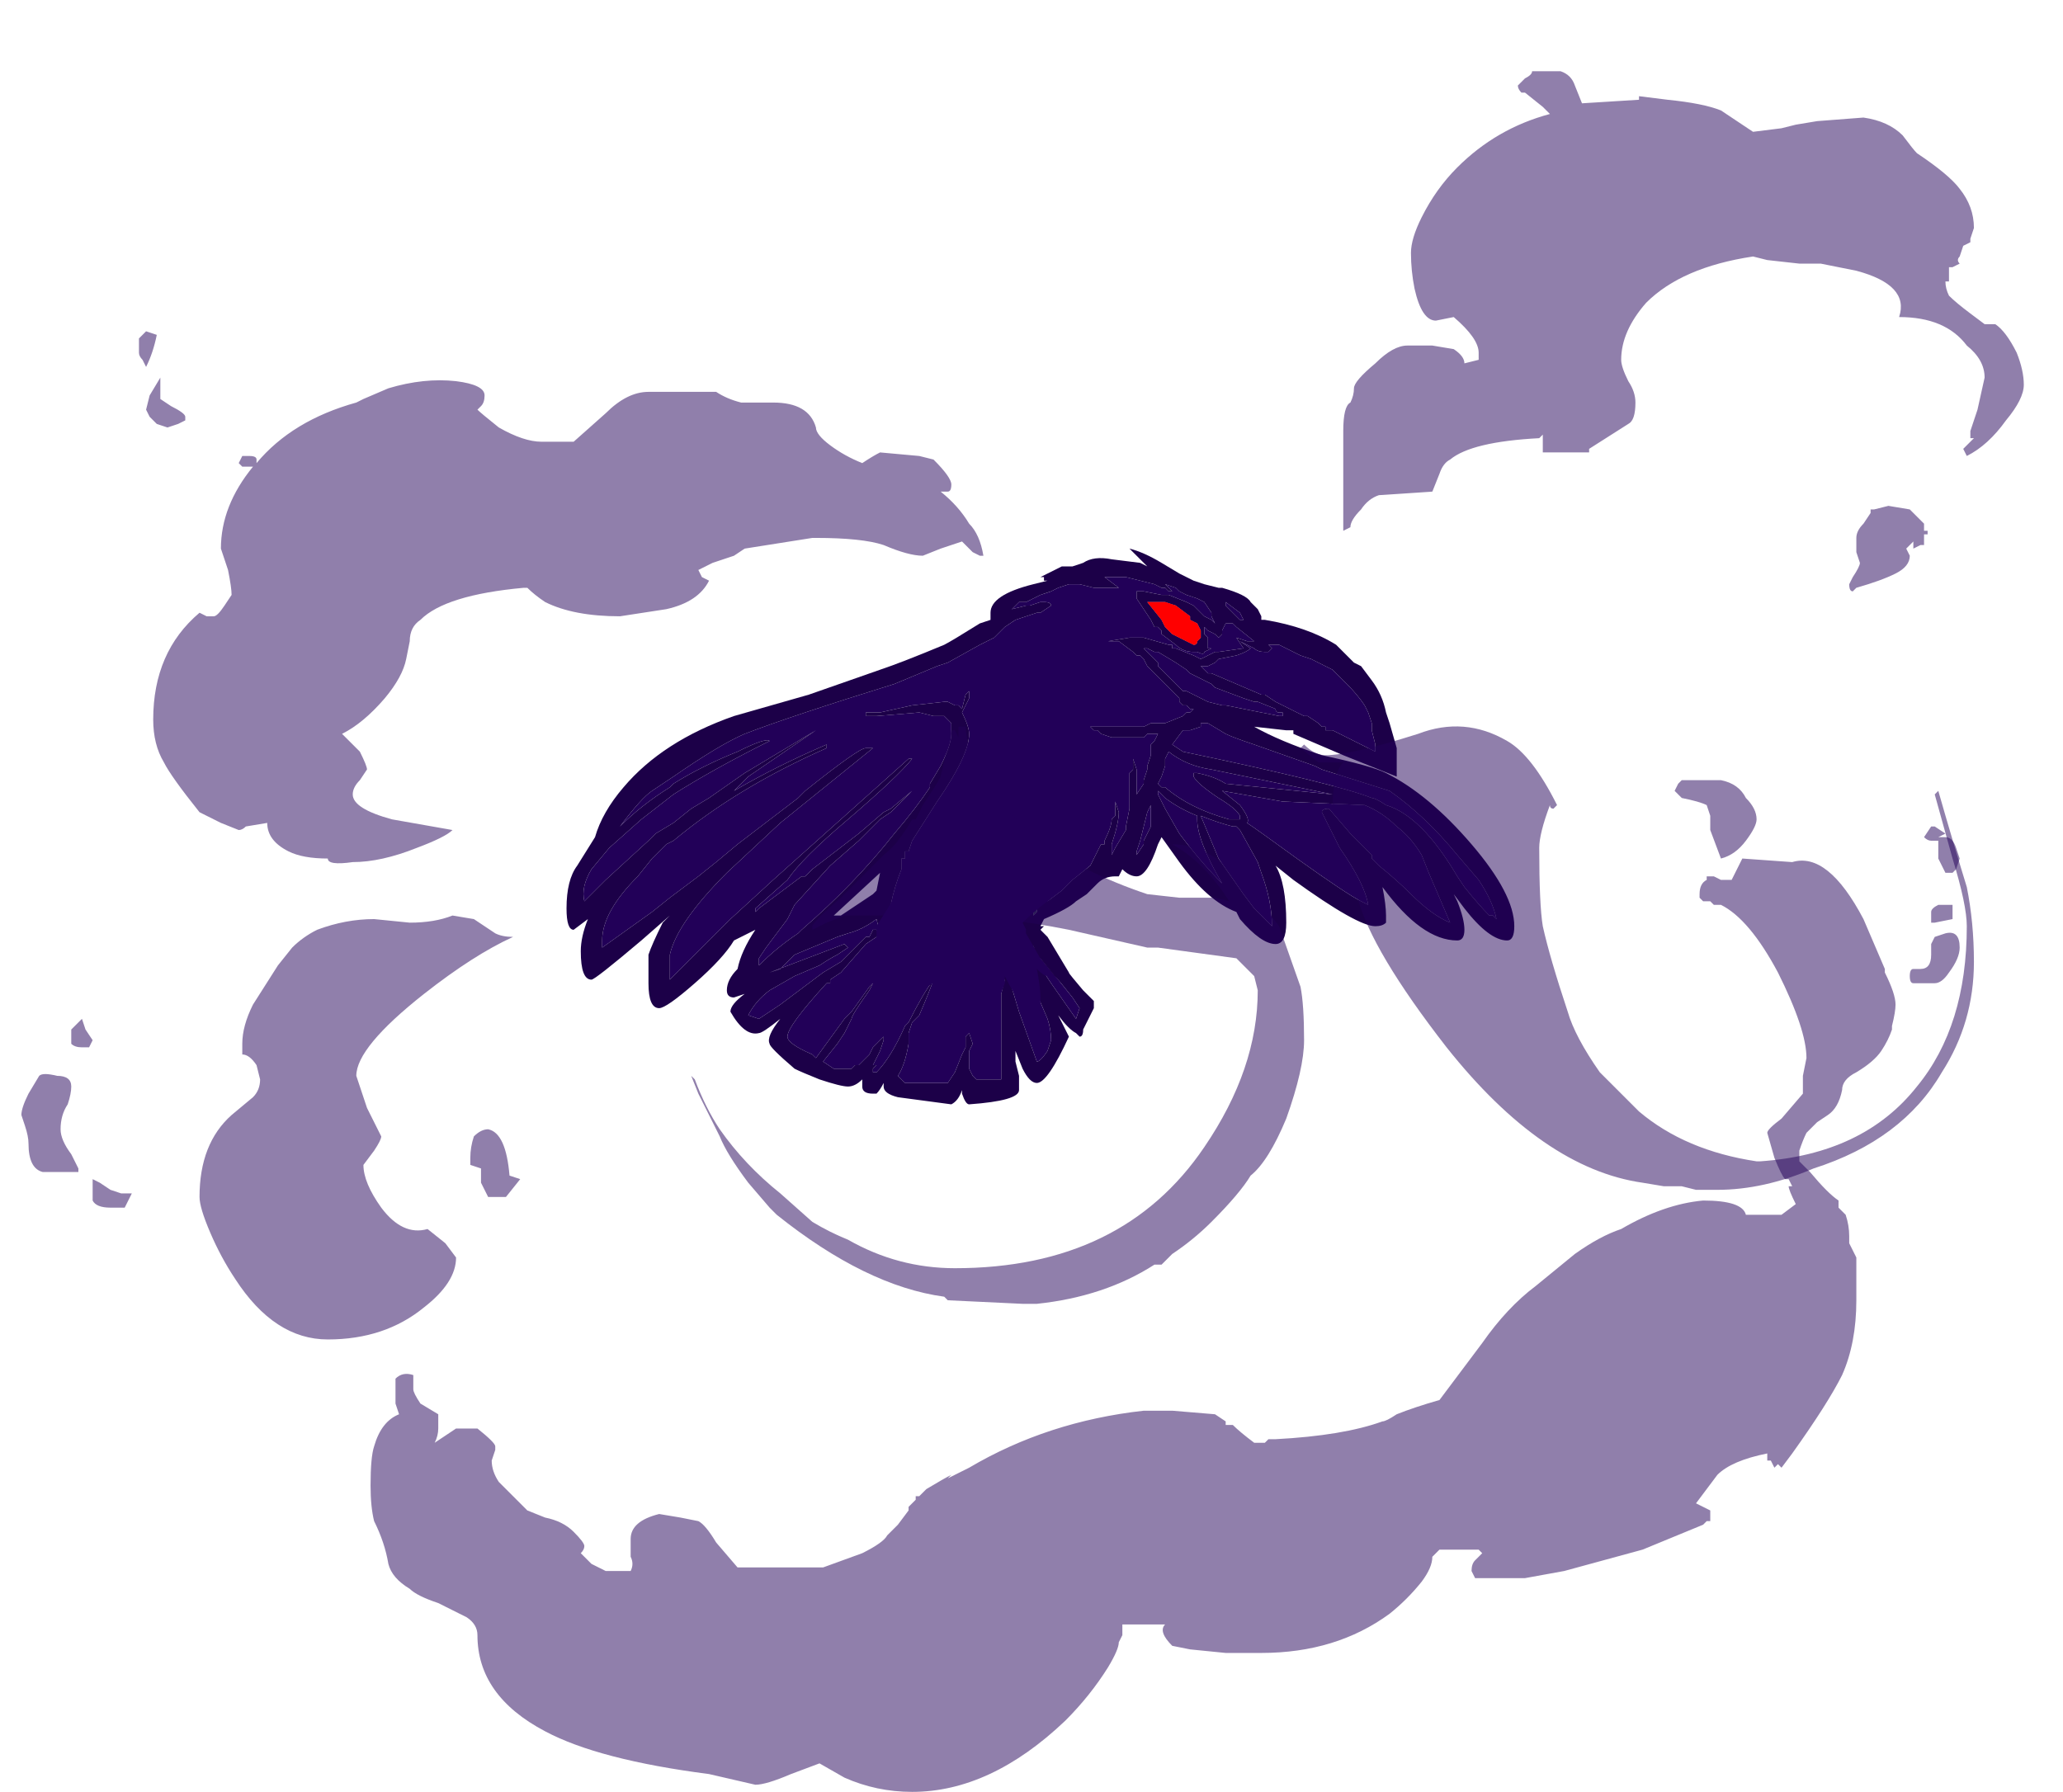 <?xml version="1.0" encoding="UTF-8" standalone="no"?>
<svg xmlns:ffdec="https://www.free-decompiler.com/flash" xmlns:xlink="http://www.w3.org/1999/xlink" ffdec:objectType="frame" height="176.05px" width="202.65px" xmlns="http://www.w3.org/2000/svg">
  <g transform="matrix(1.0, 0.0, 0.0, 1.0, 124.25, 134.75)">
    <use ffdec:characterId="3194" height="10.6" transform="matrix(7.0, 0.0, 0.0, 7.0, -68.6, -80.85)" width="19.75" xlink:href="#shape0"/>
    <use ffdec:characterId="3196" height="24.15" transform="matrix(7.0, 0.0, 0.0, 7.0, -122.15, -127.75)" width="28.1" xlink:href="#shape1"/>
  </g>
  <defs>
    <g id="shape0" transform="matrix(1.0, 0.0, 0.0, 1.0, 9.8, 11.55)">
      <path d="M-3.9 -10.1 L-3.9 -10.1" fill="#111111" fill-rule="evenodd" stroke="none"/>
      <path d="M-3.6 -6.35 L-3.55 -6.2 -3.65 -6.1 -3.8 -5.85 -3.8 -5.95 -3.85 -6.0 -3.85 -6.05 -3.8 -6.05 Q-3.7 -6.1 -3.6 -6.35 M-4.0 -6.45 L-3.95 -6.55 -3.95 -6.5 -3.9 -6.5 -3.9 -6.45 -3.95 -6.45 -4.0 -6.4 -4.0 -6.45" fill="#445f73" fill-rule="evenodd" stroke="none"/>
      <path d="M-3.05 -6.05 L-3.05 -6.0 -3.25 -5.95 -3.85 -5.65 -3.8 -5.85 -3.8 -5.8 -3.7 -5.8 -3.5 -5.9 -3.45 -5.9 -3.35 -5.95 -3.25 -5.95 -3.25 -6.0 -3.05 -6.05 M-5.05 -5.95 L-5.0 -5.95 -5.0 -6.0 -4.8 -6.15 -4.8 -6.2 -4.95 -6.0 -4.5 -6.3 -4.35 -6.45 Q-4.25 -6.55 -4.15 -6.7 L-4.05 -6.95 -4.05 -6.9 -4.0 -6.8 -4.0 -6.7 -4.1 -6.55 -4.1 -6.45 -4.15 -6.35 -4.15 -6.3 -4.25 -6.15 -4.2 -6.4 -4.2 -6.45 -4.25 -6.45 -4.3 -6.35 -5.1 -5.7 -5.1 -5.8 -5.05 -5.95 M-3.3 -7.15 L-3.25 -7.2 Q-3.2 -7.2 -3.15 -7.05 L-3.1 -6.85 Q-3.1 -6.75 -3.2 -6.5 L-3.2 -6.45 -3.25 -6.4 -3.25 -6.55 -3.3 -6.65 -3.25 -6.95 -3.3 -7.1 -3.3 -7.15 M-3.65 -7.2 L-3.65 -7.3 -3.6 -7.45 Q-3.35 -7.3 -3.35 -6.85 L-3.4 -6.6 -3.45 -6.55 -3.45 -6.45 -3.5 -6.4 -3.5 -6.45 -3.55 -6.6 -3.55 -6.8 -3.6 -7.05 -3.65 -7.2 M-4.0 -7.1 L-4.0 -7.15 Q-4.0 -7.3 -3.9 -7.2 L-3.85 -7.15 -3.75 -6.95 -3.7 -6.75 -3.7 -6.65 -3.65 -6.55 -3.7 -6.45 -3.7 -6.4 -3.75 -6.3 -3.8 -6.4 -3.85 -6.45 -3.85 -6.8 -3.9 -6.8 -3.9 -6.9 -3.95 -7.05 -4.0 -7.1 M-3.9 -6.3 L-3.95 -6.2 -3.95 -6.15 -4.0 -6.1 Q-4.1 -6.0 -4.25 -5.9 L-4.25 -6.05 Q-4.25 -6.15 -4.2 -6.2 L-3.95 -6.25 -3.9 -6.3" fill="#363c56" fill-rule="evenodd" stroke="none"/>
      <path d="M-1.4 -10.8 L-1.25 -10.75 -1.05 -10.6 -1.05 -10.55 -0.95 -10.5 -0.9 -10.4 -0.9 -10.3 -0.95 -10.25 Q-0.95 -10.2 -1.0 -10.2 L-1.1 -10.25 Q-1.2 -10.3 -1.3 -10.35 L-1.4 -10.45 -1.45 -10.55 -1.65 -10.8 -1.4 -10.8" fill="#ff0000" fill-rule="evenodd" stroke="none"/>
      <path d="M-5.05 -5.95 L-5.1 -6.0 -5.2 -6.2 -5.25 -6.35 -5.3 -6.4 -5.3 -6.45 -5.25 -6.45 -5.25 -6.55 Q-5.2 -6.8 -5.1 -7.05 L-5.1 -7.2 -5.05 -7.2 -5.05 -7.3 -5.0 -7.3 -4.95 -7.45 -4.6 -8.0 Q-4.15 -8.65 -4.15 -8.95 -4.15 -9.05 -4.25 -9.25 L-4.15 -9.45 -4.15 -9.55 -4.2 -9.5 -4.25 -9.3 -4.3 -9.35 -4.35 -9.35 -4.45 -9.4 -4.5 -9.4 -4.95 -9.35 -5.4 -9.25 -5.6 -9.25 -5.6 -9.2 -5.45 -9.2 -4.85 -9.25 -4.65 -9.2 -4.5 -9.2 -4.4 -9.1 -4.4 -8.95 Q-4.4 -8.8 -4.55 -8.5 L-4.7 -8.25 -4.7 -8.2 Q-4.9 -7.9 -5.2 -7.55 -5.75 -6.85 -6.5 -6.2 L-6.55 -6.15 Q-6.85 -5.95 -7.1 -5.7 L-7.1 -5.8 -7.0 -5.95 -6.7 -6.35 -6.6 -6.55 -6.1 -7.1 -5.7 -7.45 -5.4 -7.75 -5.25 -7.85 -4.95 -8.15 -5.25 -7.9 -5.35 -7.85 -5.7 -7.55 -6.35 -7.05 -6.45 -6.95 -6.5 -6.95 -7.1 -6.5 -7.15 -6.45 -7.15 -6.5 -6.7 -6.9 Q-6.5 -7.2 -5.85 -7.75 -5.15 -8.35 -4.95 -8.6 L-5.0 -8.6 -6.9 -6.9 -7.5 -6.35 -8.35 -5.5 -8.35 -5.85 Q-8.25 -6.3 -7.55 -7.0 L-6.8 -7.7 -5.5 -8.75 Q-5.5 -8.8 -5.5 -8.75 L-5.6 -8.75 Q-5.7 -8.75 -6.45 -8.15 L-6.55 -8.05 -7.4 -7.4 -7.7 -7.15 -7.95 -6.95 -8.35 -6.65 -8.6 -6.45 -9.3 -5.95 -9.3 -6.05 Q-9.3 -6.45 -8.8 -6.95 L-8.6 -7.2 -8.4 -7.4 -8.3 -7.45 Q-7.4 -8.2 -6.15 -8.75 L-6.15 -8.8 Q-6.85 -8.5 -7.45 -8.15 L-7.25 -8.35 -6.3 -9.0 -7.3 -8.4 -7.8 -8.05 -8.05 -7.9 -8.3 -7.7 -8.55 -7.55 -8.65 -7.45 -9.25 -6.9 -9.55 -6.6 Q-9.6 -6.8 -9.45 -7.05 L-9.2 -7.35 -8.75 -7.75 -8.3 -8.1 Q-7.75 -8.45 -6.95 -8.85 -7.0 -8.9 -7.4 -8.7 -7.9 -8.5 -8.3 -8.25 L-8.35 -8.2 Q-8.75 -7.95 -9.05 -7.65 -8.75 -8.05 -8.6 -8.15 L-8.3 -8.35 Q-7.65 -8.8 -7.3 -8.95 -6.65 -9.2 -5.2 -9.65 L-4.6 -9.9 -4.45 -9.95 -4.0 -10.2 -3.8 -10.3 -3.65 -10.45 -3.5 -10.55 -3.2 -10.65 -3.15 -10.65 -3.0 -10.75 Q-3.0 -10.8 -3.1 -10.8 L-3.15 -10.8 -3.3 -10.75 -3.35 -10.75 -3.55 -10.7 -3.45 -10.8 -3.35 -10.8 -3.15 -10.9 -3.0 -10.95 -2.9 -11.0 -2.75 -11.05 -2.6 -11.05 -2.4 -11.0 -2.05 -11.0 -2.25 -11.15 -1.95 -11.15 -1.55 -11.05 -1.45 -11.0 -1.4 -11.0 -1.35 -10.95 -1.3 -10.95 -1.4 -11.05 -1.25 -11.0 -1.2 -10.95 -1.1 -10.9 -0.95 -10.85 -0.85 -10.8 -0.75 -10.65 -0.75 -10.6 -0.7 -10.5 -0.75 -10.55 -0.85 -10.6 -1.0 -10.75 -1.1 -10.8 -1.35 -10.9 -1.45 -10.9 -1.7 -10.95 -1.8 -10.95 -1.8 -10.85 -1.6 -10.55 -1.55 -10.45 -1.5 -10.45 -1.45 -10.4 -1.45 -10.35 -1.25 -10.2 Q-1.15 -10.1 -1.0 -10.1 L-0.95 -10.1 Q-0.85 -10.05 -0.85 -10.1 L-0.75 -10.15 -0.8 -10.15 -0.8 -10.3 -0.85 -10.35 -0.85 -10.45 -0.8 -10.4 -0.7 -10.35 -0.65 -10.3 -0.6 -10.35 -0.6 -10.4 -0.55 -10.5 -0.45 -10.5 -0.4 -10.45 -0.15 -10.25 -0.25 -10.25 -0.4 -10.3 -0.3 -10.15 -0.65 -10.1 -0.7 -10.1 -0.9 -10.0 -1.0 -10.05 -1.25 -10.15 -1.3 -10.15 -1.3 -10.2 -1.35 -10.2 -1.7 -10.3 -1.9 -10.3 -2.2 -10.25 -2.05 -10.25 -1.85 -10.1 -1.8 -10.05 -1.75 -10.05 -1.7 -10.0 -1.65 -9.9 -1.2 -9.45 -1.2 -9.4 -1.15 -9.35 -1.1 -9.35 -1.05 -9.3 -1.0 -9.3 -1.05 -9.25 -1.1 -9.25 -1.15 -9.2 -1.4 -9.1 -1.6 -9.1 -1.7 -9.05 -2.45 -9.05 -2.4 -9.0 -2.35 -9.0 -2.3 -8.95 -2.15 -8.9 -1.7 -8.9 -1.65 -8.95 -1.5 -8.95 -1.55 -8.85 -1.6 -8.8 -1.6 -8.65 -1.65 -8.5 -1.65 -8.45 -1.7 -8.3 -1.7 -8.25 -1.8 -8.1 -1.8 -8.45 -1.85 -8.6 -1.85 -8.45 -1.9 -8.4 -1.9 -7.9 -1.95 -7.65 -1.95 -7.6 -2.1 -7.35 -2.15 -7.25 -2.15 -7.4 Q-2.05 -7.7 -2.05 -7.85 L-2.1 -8.0 -2.1 -7.8 -2.15 -7.75 Q-2.15 -7.65 -2.25 -7.45 L-2.25 -7.4 -2.3 -7.4 -2.45 -7.1 -2.7 -6.9 -2.85 -6.75 -3.05 -6.6 -3.0 -6.85 Q-3.0 -7.1 -3.2 -7.3 -3.3 -7.45 -3.35 -7.4 L-3.45 -7.5 Q-3.5 -7.55 -3.6 -7.55 L-3.7 -7.55 -3.75 -7.5 -3.8 -7.4 -3.8 -7.35 -3.9 -7.4 -4.0 -7.4 -4.05 -7.35 -4.1 -7.25 -4.2 -7.15 -4.2 -7.05 -4.25 -6.9 Q-4.3 -6.75 -4.4 -6.65 -4.4 -6.8 -4.45 -6.95 L-4.5 -7.1 -4.5 -7.25 -4.45 -7.25 -4.45 -7.35 -4.5 -7.25 -4.5 -7.2 -4.55 -7.1 -4.55 -7.0 -4.5 -6.95 -4.5 -6.85 Q-4.5 -6.75 -4.6 -6.45 L-4.6 -6.4 -4.8 -6.2 -4.8 -6.15 -5.0 -6.0 -5.0 -5.95 -5.05 -5.95 M0.7 -8.5 L0.8 -8.45 1.75 -8.15 Q2.25 -7.8 2.7 -7.25 L3.0 -6.9 Q3.2 -6.6 3.25 -6.35 L3.2 -6.4 3.15 -6.4 Q3.0 -6.55 2.8 -6.8 L2.7 -6.95 Q2.2 -7.8 1.7 -7.95 1.55 -8.05 1.5 -8.05 1.0 -8.25 -1.15 -8.7 L-1.3 -8.8 -1.15 -9.0 -1.05 -9.0 -0.9 -9.05 -0.9 -9.1 -0.8 -9.1 -0.55 -8.95 Q-0.45 -8.9 -0.15 -8.8 L0.7 -8.5 M0.25 -8.0 L1.4 -7.95 Q1.65 -7.85 1.85 -7.65 2.05 -7.5 2.2 -7.25 L2.3 -7.0 2.6 -6.3 Q2.35 -6.4 2.05 -6.7 1.85 -6.9 1.6 -7.1 L1.5 -7.2 1.5 -7.25 1.2 -7.55 0.9 -7.9 Q0.8 -7.9 0.8 -7.85 L1.05 -7.35 Q1.4 -6.85 1.45 -6.55 L1.35 -6.6 Q1.15 -6.7 0.45 -7.2 -0.1 -7.6 -0.25 -7.7 -0.2 -7.75 -0.35 -7.95 L-0.6 -8.15 0.25 -8.0 M0.15 -9.3 Q0.15 -9.25 0.2 -9.25 L0.25 -9.25 0.25 -9.2 0.2 -9.2 -0.55 -9.35 -0.6 -9.35 -0.8 -9.4 -1.1 -9.55 -1.15 -9.55 -1.5 -9.9 -1.5 -9.95 -1.7 -10.15 -1.65 -10.15 -1.55 -10.1 -1.5 -10.1 -1.25 -9.95 -1.1 -9.85 -1.05 -9.8 -0.75 -9.65 -0.7 -9.6 -0.3 -9.45 -0.15 -9.4 -0.1 -9.4 0.15 -9.3 M1.5 -9.1 L1.5 -9.0 1.55 -8.8 1.55 -8.7 0.95 -9.0 0.85 -9.0 0.85 -9.05 0.8 -9.05 0.75 -9.1 0.6 -9.2 0.55 -9.2 0.15 -9.4 0.0 -9.5 -0.05 -9.5 -0.75 -9.8 -0.8 -9.8 -0.9 -9.9 -0.8 -9.9 -0.7 -9.95 -0.65 -10.0 -0.4 -10.05 Q-0.25 -10.1 -0.2 -10.15 L-0.35 -10.25 -0.15 -10.15 Q-0.1 -10.1 0.0 -10.1 L0.05 -10.1 0.1 -10.15 0.05 -10.2 0.2 -10.2 0.5 -10.05 0.65 -10.0 0.95 -9.85 1.15 -9.65 Q1.3 -9.5 1.4 -9.35 L1.45 -9.25 1.5 -9.1 M-0.55 -10.8 L-0.35 -10.65 -0.3 -10.55 -0.35 -10.55 -0.55 -10.75 -0.55 -10.8 M-3.9 -10.1 L-3.9 -10.1 M-0.45 -7.65 L-0.4 -7.65 -0.35 -7.6 -0.1 -7.15 -0.05 -7.0 Q0.1 -6.6 0.1 -6.25 L-0.15 -6.5 -0.3 -6.7 -0.65 -7.2 -0.9 -7.8 Q-0.65 -7.7 -0.45 -7.65 M-1.6 -7.7 L-1.6 -7.65 -1.7 -7.45 -1.7 -7.4 -1.8 -7.25 -1.8 -7.3 -1.75 -7.45 -1.65 -7.85 -1.6 -7.95 -1.6 -7.7 M-1.5 -8.1 L-1.5 -8.15 -1.4 -8.05 Q-1.2 -7.9 -0.95 -7.8 L-0.95 -7.75 Q-0.95 -7.45 -0.6 -6.85 -0.9 -7.15 -1.2 -7.55 L-1.4 -7.9 -1.5 -8.1 M-1.5 -8.25 L-1.45 -8.35 -1.4 -8.5 -1.4 -8.6 -1.35 -8.7 Q-1.1 -8.5 -0.75 -8.45 L0.95 -8.1 -0.55 -8.25 Q-0.7 -8.35 -0.95 -8.4 L-1.0 -8.4 -1.0 -8.35 Q-0.95 -8.25 -0.65 -8.05 -0.4 -7.9 -0.35 -7.8 L-0.35 -7.75 -0.5 -7.75 Q-1.05 -7.9 -1.4 -8.2 L-1.45 -8.2 -1.5 -8.25 M-6.0 -4.6 L-5.9 -4.75 -5.8 -4.95 Q-5.8 -5.0 -5.55 -5.35 L-5.5 -5.45 -5.25 -5.7 -5.25 -5.65 Q-5.25 -5.5 -5.15 -5.5 -4.9 -5.5 -4.45 -5.95 L-4.45 -5.8 Q-4.4 -5.65 -4.25 -5.65 -4.15 -5.65 -4.05 -5.75 L-4.1 -5.5 -4.1 -5.45 Q-4.05 -5.4 -3.9 -5.4 -3.85 -5.4 -3.65 -5.5 L-3.7 -5.3 -3.7 -4.1 -4.05 -4.1 -4.1 -4.15 -4.15 -4.25 -4.15 -4.5 -4.1 -4.6 -4.15 -4.75 -4.2 -4.7 -4.2 -4.55 -4.25 -4.45 -4.35 -4.2 -4.45 -4.05 -5.05 -4.05 Q-5.1 -4.1 -5.15 -4.15 -5.05 -4.3 -5.0 -4.6 L-5.0 -4.75 -4.95 -4.9 -4.85 -5.0 Q-4.7 -5.35 -4.65 -5.5 -4.8 -5.3 -5.0 -4.9 L-5.05 -4.85 Q-5.25 -4.4 -5.45 -4.2 L-5.5 -4.2 -5.5 -4.25 -5.45 -4.3 -5.5 -4.3 -5.4 -4.5 -5.35 -4.65 -5.35 -4.7 -5.5 -4.55 -5.55 -4.45 -5.7 -4.3 -5.75 -4.3 -5.8 -4.25 -6.05 -4.25 -6.2 -4.35 -6.0 -4.6 M-6.95 -5.6 L-6.8 -5.65 -6.6 -5.85 -6.0 -6.1 -5.85 -6.15 Q-5.65 -6.2 -5.45 -6.35 L-5.4 -6.15 -5.4 -6.1 -5.35 -6.1 -5.3 -5.9 -5.3 -5.85 -5.25 -5.7 -5.55 -5.4 -5.8 -5.05 -5.9 -4.95 -6.3 -4.4 -6.35 -4.45 Q-6.7 -4.6 -6.7 -4.7 -6.7 -4.85 -6.15 -5.45 L-6.1 -5.45 -6.1 -5.5 -5.95 -5.6 -5.6 -6.0 -5.45 -6.1 -5.4 -6.15 -5.45 -6.2 -5.5 -6.2 -5.55 -6.1 -5.6 -6.1 -5.95 -5.75 -6.2 -5.6 -6.8 -5.15 -7.1 -4.95 -7.25 -5.0 Q-7.15 -5.2 -6.95 -5.35 L-6.6 -5.55 -6.25 -5.7 Q-6.1 -5.8 -6.0 -5.85 L-5.85 -5.95 -5.9 -6.0 -6.95 -5.6 M-2.6 -5.1 L-2.65 -4.95 -3.0 -5.45 -3.2 -5.75 -3.15 -5.8 -2.9 -5.5 -2.7 -5.25 -2.6 -5.1 M-3.6 -5.55 L-3.35 -5.65 -3.05 -4.95 Q-3.0 -4.8 -3.0 -4.65 L-3.05 -4.5 Q-3.15 -4.35 -3.2 -4.35 L-3.45 -5.05 -3.6 -5.55" fill="#220058" fill-rule="evenodd" stroke="none"/>
      <path d="M-3.05 -6.0 Q-2.85 -5.7 -2.55 -5.35 L-2.4 -5.2 -2.4 -5.1 -2.55 -4.8 Q-2.55 -4.7 -2.6 -4.7 L-2.65 -4.75 Q-2.75 -4.8 -2.9 -5.0 L-2.75 -4.7 Q-3.05 -4.05 -3.2 -4.05 -3.3 -4.05 -3.4 -4.25 L-3.5 -4.5 -3.5 -4.35 -3.45 -4.15 -3.45 -3.95 Q-3.45 -3.8 -4.15 -3.75 -4.2 -3.75 -4.25 -3.9 L-4.25 -3.95 Q-4.3 -3.8 -4.4 -3.75 L-5.15 -3.85 Q-5.35 -3.9 -5.35 -4.0 L-5.35 -4.05 Q-5.4 -3.95 -5.45 -3.9 L-5.5 -3.9 Q-5.65 -3.9 -5.65 -4.0 L-5.65 -4.1 Q-5.75 -4.0 -5.85 -4.0 -5.95 -4.0 -6.25 -4.1 -6.5 -4.2 -6.6 -4.25 -6.95 -4.55 -6.95 -4.6 -7.0 -4.7 -6.8 -4.95 -7.05 -4.75 -7.1 -4.75 -7.3 -4.7 -7.5 -5.05 -7.5 -5.15 -7.3 -5.3 L-7.45 -5.25 Q-7.55 -5.25 -7.55 -5.35 -7.55 -5.5 -7.4 -5.65 -7.35 -5.9 -7.15 -6.2 L-7.45 -6.05 Q-7.6 -5.8 -8.0 -5.45 -8.4 -5.1 -8.5 -5.1 -8.65 -5.1 -8.65 -5.45 L-8.65 -5.85 Q-8.6 -6.0 -8.45 -6.3 L-8.35 -6.4 -8.75 -6.05 Q-9.4 -5.5 -9.45 -5.5 -9.6 -5.5 -9.6 -5.9 -9.6 -6.1 -9.5 -6.35 L-9.7 -6.2 Q-9.8 -6.2 -9.8 -6.5 -9.8 -6.9 -9.65 -7.1 L-9.4 -7.5 Q-9.3 -7.85 -9.0 -8.2 -8.45 -8.85 -7.45 -9.2 L-6.4 -9.5 -5.4 -9.85 Q-5.1 -9.95 -4.5 -10.2 -4.4 -10.25 -4.0 -10.5 L-3.85 -10.55 -3.85 -10.65 Q-3.85 -10.9 -3.25 -11.05 L-3.05 -11.1 -3.1 -11.1 -3.1 -11.15 -3.15 -11.15 -2.85 -11.3 -2.7 -11.3 -2.55 -11.35 Q-2.4 -11.45 -2.15 -11.4 L-1.75 -11.35 -1.65 -11.3 -1.9 -11.55 Q-1.7 -11.5 -1.45 -11.35 L-1.2 -11.2 -1.0 -11.1 -0.85 -11.05 -0.65 -11.0 -0.6 -11.0 Q-0.25 -10.9 -0.2 -10.8 L-0.1 -10.7 -0.05 -10.6 -0.05 -10.55 0.0 -10.55 Q0.6 -10.45 1.0 -10.2 L1.25 -9.95 1.35 -9.9 1.5 -9.7 Q1.65 -9.5 1.7 -9.25 L1.75 -9.1 1.85 -8.75 1.85 -8.35 1.1 -8.65 0.4 -8.95 0.4 -9.0 0.3 -9.0 -0.15 -9.05 Q0.2 -8.85 0.8 -8.65 1.5 -8.5 1.7 -8.4 2.3 -8.1 2.9 -7.4 3.5 -6.7 3.5 -6.25 3.5 -6.05 3.4 -6.05 3.15 -6.05 2.8 -6.5 L2.65 -6.7 2.7 -6.6 Q2.8 -6.35 2.8 -6.2 2.8 -6.05 2.7 -6.05 2.2 -6.05 1.65 -6.8 1.7 -6.55 1.7 -6.4 L1.7 -6.3 Q1.65 -6.25 1.55 -6.25 1.3 -6.25 0.4 -6.9 L0.15 -7.1 Q0.3 -6.85 0.3 -6.3 0.3 -6.0 0.15 -6.0 -0.05 -6.0 -0.35 -6.35 L-0.4 -6.45 Q-0.8 -6.6 -1.2 -7.15 L-1.45 -7.5 -1.5 -7.4 Q-1.65 -6.95 -1.8 -6.95 -1.9 -6.95 -2.0 -7.05 L-2.05 -6.95 -2.1 -6.95 Q-2.25 -6.95 -2.35 -6.85 L-2.5 -6.7 -2.65 -6.6 Q-2.75 -6.5 -3.1 -6.35 L-3.15 -6.25 -3.1 -6.25 -3.15 -6.2 -3.1 -6.1 -3.05 -6.05 -3.25 -6.0 -3.25 -5.95 -3.35 -5.95 -3.45 -5.9 -3.5 -5.9 -3.7 -5.8 -3.8 -5.8 -3.8 -5.85 -3.85 -5.65 -3.25 -5.95 -3.05 -6.0 M1.5 -9.1 L1.45 -9.25 1.4 -9.35 Q1.3 -9.5 1.15 -9.65 L0.95 -9.85 0.65 -10.0 0.5 -10.05 0.2 -10.2 0.05 -10.2 0.1 -10.15 0.05 -10.1 0.0 -10.1 Q-0.1 -10.1 -0.15 -10.15 L-0.35 -10.25 -0.2 -10.15 Q-0.25 -10.1 -0.4 -10.05 L-0.65 -10.0 -0.7 -9.95 -0.8 -9.9 -0.9 -9.9 -0.8 -9.8 -0.75 -9.8 -0.05 -9.5 0.0 -9.5 0.15 -9.4 0.55 -9.2 0.6 -9.2 0.75 -9.1 0.8 -9.05 0.85 -9.05 0.85 -9.0 0.95 -9.0 1.55 -8.7 1.55 -8.8 1.5 -9.0 1.5 -9.1 M0.15 -9.3 L-0.1 -9.4 -0.15 -9.4 -0.3 -9.45 -0.7 -9.6 -0.75 -9.65 -1.05 -9.8 -1.1 -9.85 -1.25 -9.95 -1.5 -10.1 -1.55 -10.1 -1.65 -10.15 -1.7 -10.15 -1.5 -9.95 -1.5 -9.9 -1.15 -9.55 -1.1 -9.55 -0.8 -9.4 -0.6 -9.35 -0.55 -9.35 0.2 -9.2 0.25 -9.2 0.25 -9.25 0.2 -9.25 Q0.15 -9.25 0.15 -9.3 M0.25 -8.0 L-0.6 -8.15 -0.35 -7.95 Q-0.2 -7.75 -0.25 -7.7 -0.1 -7.6 0.45 -7.2 1.15 -6.7 1.35 -6.6 L1.45 -6.55 Q1.4 -6.85 1.05 -7.35 L0.8 -7.85 Q0.8 -7.9 0.9 -7.9 L1.2 -7.55 1.5 -7.25 1.5 -7.2 1.6 -7.1 Q1.85 -6.9 2.05 -6.7 2.35 -6.4 2.6 -6.3 L2.3 -7.0 2.2 -7.25 Q2.05 -7.5 1.85 -7.65 1.65 -7.85 1.4 -7.95 L0.25 -8.0 M0.7 -8.5 L-0.15 -8.8 Q-0.45 -8.9 -0.55 -8.95 L-0.8 -9.1 -0.9 -9.1 -0.9 -9.05 -1.05 -9.0 -1.15 -9.0 -1.3 -8.8 -1.15 -8.7 Q1.0 -8.25 1.5 -8.05 1.55 -8.05 1.7 -7.95 2.2 -7.8 2.7 -6.95 L2.8 -6.8 Q3.0 -6.55 3.15 -6.4 L3.2 -6.4 3.25 -6.35 Q3.2 -6.6 3.0 -6.9 L2.7 -7.25 Q2.25 -7.8 1.75 -8.15 L0.8 -8.45 0.7 -8.5 M-4.8 -6.2 L-4.6 -6.4 -4.6 -6.45 Q-4.5 -6.75 -4.5 -6.85 L-4.5 -6.95 -4.55 -7.0 -4.55 -7.1 -4.5 -7.2 -4.5 -7.25 -4.45 -7.35 -4.45 -7.25 -4.5 -7.25 -4.5 -7.1 -4.45 -6.95 Q-4.4 -6.8 -4.4 -6.65 -4.3 -6.75 -4.25 -6.9 L-4.2 -7.05 -4.2 -7.15 -4.1 -7.25 -4.05 -7.35 -4.0 -7.4 -3.9 -7.4 -3.8 -7.35 -3.8 -7.4 -3.75 -7.5 -3.7 -7.55 -3.6 -7.55 Q-3.5 -7.55 -3.45 -7.5 L-3.35 -7.4 Q-3.3 -7.45 -3.2 -7.3 -3.0 -7.1 -3.0 -6.85 L-3.05 -6.6 -2.85 -6.75 -2.7 -6.9 -2.45 -7.1 -2.3 -7.4 -2.25 -7.4 -2.25 -7.45 Q-2.15 -7.65 -2.15 -7.75 L-2.1 -7.8 -2.1 -8.0 -2.05 -7.85 Q-2.05 -7.7 -2.15 -7.4 L-2.15 -7.25 -2.1 -7.35 -1.95 -7.6 -1.95 -7.65 -1.9 -7.9 -1.9 -8.4 -1.85 -8.45 -1.85 -8.6 -1.8 -8.45 -1.8 -8.1 -1.7 -8.25 -1.7 -8.3 -1.65 -8.45 -1.65 -8.5 -1.6 -8.65 -1.6 -8.8 -1.55 -8.85 -1.5 -8.95 -1.65 -8.95 -1.7 -8.9 -2.15 -8.9 -2.3 -8.95 -2.35 -9.0 -2.4 -9.0 -2.45 -9.05 -1.7 -9.05 -1.6 -9.1 -1.4 -9.1 -1.15 -9.2 -1.1 -9.25 -1.05 -9.25 -1.0 -9.3 -1.05 -9.3 -1.1 -9.35 -1.15 -9.35 -1.2 -9.4 -1.2 -9.45 -1.65 -9.9 -1.7 -10.0 -1.75 -10.05 -1.8 -10.05 -1.85 -10.1 -2.05 -10.25 -2.2 -10.25 -1.9 -10.3 -1.7 -10.3 -1.35 -10.2 -1.3 -10.2 -1.3 -10.15 -1.25 -10.15 -1.0 -10.05 -0.9 -10.0 -0.7 -10.1 -0.65 -10.1 -0.3 -10.15 -0.4 -10.3 -0.25 -10.25 -0.15 -10.25 -0.4 -10.45 -0.45 -10.5 -0.55 -10.5 -0.6 -10.4 -0.6 -10.35 -0.65 -10.3 -0.7 -10.35 -0.8 -10.4 -0.85 -10.45 -0.85 -10.35 -0.8 -10.3 -0.8 -10.15 -0.75 -10.15 -0.85 -10.1 Q-0.85 -10.05 -0.95 -10.1 L-1.0 -10.1 Q-1.15 -10.1 -1.25 -10.2 L-1.45 -10.35 -1.45 -10.4 -1.5 -10.45 -1.55 -10.45 -1.6 -10.55 -1.8 -10.85 -1.8 -10.95 -1.7 -10.95 -1.45 -10.9 -1.35 -10.9 -1.1 -10.8 -1.0 -10.75 -0.85 -10.6 -0.75 -10.55 -0.7 -10.5 -0.75 -10.6 -0.75 -10.65 -0.85 -10.8 -0.95 -10.85 -1.1 -10.9 -1.2 -10.95 -1.25 -11.0 -1.4 -11.05 -1.3 -10.95 -1.35 -10.95 -1.4 -11.0 -1.45 -11.0 -1.55 -11.05 -1.95 -11.15 -2.25 -11.15 -2.05 -11.0 -2.4 -11.0 -2.6 -11.05 -2.75 -11.05 -2.9 -11.0 -3.0 -10.95 -3.15 -10.9 -3.35 -10.8 -3.45 -10.8 -3.55 -10.7 -3.35 -10.75 -3.3 -10.75 -3.15 -10.8 -3.1 -10.8 Q-3.0 -10.8 -3.0 -10.75 L-3.15 -10.65 -3.2 -10.65 -3.5 -10.55 -3.65 -10.45 -3.8 -10.3 -4.0 -10.2 -4.45 -9.95 -4.6 -9.9 -5.2 -9.65 Q-6.65 -9.2 -7.3 -8.95 -7.65 -8.8 -8.3 -8.35 L-8.6 -8.15 Q-8.75 -8.05 -9.05 -7.65 -8.75 -7.95 -8.35 -8.2 L-8.3 -8.25 Q-7.9 -8.5 -7.4 -8.7 -7.0 -8.9 -6.95 -8.85 -7.75 -8.45 -8.3 -8.1 L-8.75 -7.75 -9.2 -7.35 -9.45 -7.05 Q-9.6 -6.8 -9.55 -6.6 L-9.25 -6.9 -8.65 -7.45 -8.55 -7.55 -8.3 -7.7 -8.05 -7.9 -7.8 -8.05 -7.3 -8.4 -6.3 -9.0 -7.25 -8.35 -7.45 -8.15 Q-6.85 -8.5 -6.15 -8.8 L-6.15 -8.75 Q-7.4 -8.2 -8.3 -7.45 L-8.4 -7.4 -8.6 -7.2 -8.8 -6.95 Q-9.3 -6.45 -9.3 -6.05 L-9.3 -5.95 -8.6 -6.45 -8.35 -6.65 -7.95 -6.95 -7.7 -7.15 -7.4 -7.4 -6.55 -8.05 -6.45 -8.15 Q-5.7 -8.75 -5.6 -8.75 L-5.5 -8.75 Q-5.5 -8.8 -5.5 -8.75 L-6.8 -7.7 -7.55 -7.0 Q-8.25 -6.3 -8.35 -5.85 L-8.35 -5.5 -7.5 -6.35 -6.9 -6.9 -5.0 -8.6 -4.95 -8.6 Q-5.15 -8.35 -5.85 -7.75 -6.5 -7.2 -6.7 -6.9 L-7.15 -6.5 -7.15 -6.45 -7.1 -6.5 -6.5 -6.95 -6.45 -6.95 -6.35 -7.05 -5.7 -7.55 -5.35 -7.85 -5.25 -7.9 -4.95 -8.15 -5.25 -7.85 -5.4 -7.75 -5.7 -7.45 -6.1 -7.1 -6.6 -6.55 -6.7 -6.35 -7.0 -5.95 -7.1 -5.8 -7.1 -5.7 Q-6.85 -5.95 -6.55 -6.15 L-6.5 -6.2 Q-5.75 -6.85 -5.2 -7.55 -4.9 -7.9 -4.7 -8.2 L-4.7 -8.25 -4.55 -8.5 Q-4.4 -8.8 -4.4 -8.95 L-4.4 -9.1 -4.5 -9.2 -4.65 -9.2 -4.85 -9.25 -5.45 -9.2 -5.6 -9.2 -5.6 -9.25 -5.4 -9.25 -4.95 -9.35 -4.5 -9.4 -4.45 -9.4 -4.35 -9.35 -4.3 -9.35 -4.25 -9.3 -4.2 -9.5 -4.15 -9.55 -4.15 -9.45 -4.25 -9.25 Q-4.15 -9.05 -4.15 -8.95 -4.15 -8.65 -4.6 -8.0 L-4.95 -7.45 -5.0 -7.3 -5.05 -7.3 -5.05 -7.2 -5.1 -7.2 -5.1 -7.05 Q-5.2 -6.8 -5.25 -6.55 L-5.25 -6.45 -5.3 -6.45 -5.3 -6.4 -5.25 -6.35 -5.2 -6.2 -5.1 -6.0 -5.05 -5.95 -5.1 -5.8 -5.1 -5.7 -4.3 -6.35 -4.25 -6.45 -4.2 -6.45 -4.2 -6.4 -4.25 -6.15 -4.15 -6.3 -4.15 -6.35 -4.1 -6.45 -4.1 -6.55 -4.0 -6.7 -4.0 -6.8 -4.05 -6.9 -4.05 -6.95 -4.15 -6.7 Q-4.25 -6.55 -4.35 -6.45 L-4.5 -6.3 -4.95 -6.0 -4.8 -6.2 M-1.4 -10.8 L-1.65 -10.8 -1.45 -10.55 -1.4 -10.45 -1.3 -10.35 Q-1.2 -10.3 -1.1 -10.25 L-1.0 -10.2 Q-0.95 -10.2 -0.95 -10.25 L-0.9 -10.3 -0.9 -10.4 -0.95 -10.5 -1.05 -10.55 -1.05 -10.6 -1.25 -10.75 -1.4 -10.8 M-0.55 -10.8 L-0.55 -10.75 -0.35 -10.55 -0.3 -10.55 -0.35 -10.65 -0.55 -10.8 M-4.0 -7.1 L-3.95 -7.05 -3.9 -6.9 -3.9 -6.8 -3.85 -6.8 -3.85 -6.45 -3.8 -6.4 -3.75 -6.3 -3.7 -6.4 -3.7 -6.45 -3.65 -6.55 -3.7 -6.65 -3.7 -6.75 -3.75 -6.95 -3.85 -7.15 -3.9 -7.2 Q-4.0 -7.3 -4.0 -7.15 L-4.0 -7.1 M-3.65 -7.2 L-3.6 -7.05 -3.55 -6.8 -3.55 -6.6 -3.5 -6.45 -3.5 -6.4 -3.45 -6.45 -3.45 -6.55 -3.4 -6.6 -3.35 -6.85 Q-3.35 -7.3 -3.6 -7.45 L-3.65 -7.3 -3.65 -7.2 M-3.3 -7.15 L-3.3 -7.1 -3.25 -6.95 -3.3 -6.65 -3.25 -6.55 -3.25 -6.4 -3.2 -6.45 -3.2 -6.5 Q-3.1 -6.75 -3.1 -6.85 L-3.15 -7.05 Q-3.2 -7.2 -3.25 -7.2 L-3.3 -7.15 M-1.5 -8.25 L-1.45 -8.2 -1.4 -8.2 Q-1.05 -7.9 -0.5 -7.75 L-0.35 -7.75 -0.35 -7.8 Q-0.4 -7.9 -0.65 -8.05 -0.95 -8.25 -1.0 -8.35 L-1.0 -8.4 -0.95 -8.4 Q-0.7 -8.35 -0.55 -8.25 L0.95 -8.1 -0.75 -8.45 Q-1.1 -8.5 -1.35 -8.7 L-1.4 -8.6 -1.4 -8.5 -1.45 -8.35 -1.5 -8.25 M-1.5 -8.1 L-1.4 -7.9 -1.2 -7.55 Q-0.9 -7.15 -0.6 -6.85 -0.95 -7.45 -0.95 -7.75 L-0.95 -7.8 Q-1.2 -7.9 -1.4 -8.05 L-1.5 -8.15 -1.5 -8.1 M-1.6 -7.7 L-1.6 -7.95 -1.65 -7.85 -1.75 -7.45 -1.8 -7.3 -1.8 -7.25 -1.7 -7.4 -1.7 -7.45 -1.6 -7.65 -1.6 -7.7 M-0.45 -7.65 Q-0.65 -7.7 -0.9 -7.8 L-0.65 -7.2 -0.3 -6.7 -0.15 -6.5 0.1 -6.25 Q0.1 -6.6 -0.05 -7.0 L-0.1 -7.15 -0.35 -7.6 -0.4 -7.65 -0.45 -7.65 M-5.95 -6.4 L-5.5 -6.7 -5.45 -6.75 -5.4 -7.0 -6.05 -6.4 -5.95 -6.4 M-6.95 -5.6 L-5.9 -6.0 -5.85 -5.95 -6.0 -5.85 Q-6.1 -5.8 -6.25 -5.7 L-6.6 -5.55 -6.95 -5.35 Q-7.15 -5.2 -7.25 -5.0 L-7.1 -4.95 -6.8 -5.15 -6.2 -5.6 -5.95 -5.75 -5.6 -6.1 -5.55 -6.1 -5.5 -6.2 -5.45 -6.2 -5.4 -6.15 -5.45 -6.1 -5.6 -6.0 -5.95 -5.6 -6.1 -5.5 -6.1 -5.45 -6.15 -5.45 Q-6.7 -4.85 -6.7 -4.7 -6.7 -4.6 -6.35 -4.45 L-6.3 -4.4 -5.9 -4.95 -5.8 -5.05 -5.55 -5.4 -5.25 -5.7 -5.3 -5.85 -5.3 -5.9 -5.35 -6.1 -5.4 -6.1 -5.4 -6.15 -5.45 -6.35 Q-5.65 -6.2 -5.85 -6.15 L-6.0 -6.1 -6.6 -5.85 -6.8 -5.65 -6.95 -5.6 M-6.0 -4.6 L-6.2 -4.35 -6.05 -4.25 -5.8 -4.25 -5.75 -4.3 -5.7 -4.3 -5.55 -4.45 -5.5 -4.55 -5.35 -4.7 -5.35 -4.65 -5.4 -4.5 -5.5 -4.3 -5.45 -4.3 -5.5 -4.25 -5.5 -4.2 -5.45 -4.2 Q-5.25 -4.4 -5.05 -4.85 L-5.0 -4.9 Q-4.8 -5.3 -4.65 -5.5 -4.7 -5.35 -4.85 -5.0 L-4.95 -4.9 -5.0 -4.75 -5.0 -4.6 Q-5.05 -4.3 -5.15 -4.15 -5.1 -4.1 -5.05 -4.05 L-4.45 -4.05 -4.35 -4.2 -4.25 -4.45 -4.2 -4.55 -4.2 -4.7 -4.15 -4.75 -4.1 -4.6 -4.15 -4.5 -4.15 -4.25 -4.1 -4.15 -4.05 -4.1 -3.7 -4.1 -3.7 -5.3 -3.65 -5.5 Q-3.85 -5.4 -3.9 -5.4 -4.05 -5.4 -4.1 -5.45 L-4.1 -5.5 -4.05 -5.75 Q-4.15 -5.65 -4.25 -5.65 -4.4 -5.65 -4.45 -5.8 L-4.45 -5.95 Q-4.9 -5.5 -5.15 -5.5 -5.25 -5.5 -5.25 -5.65 L-5.25 -5.7 -5.5 -5.45 -5.55 -5.35 Q-5.8 -5.0 -5.8 -4.95 L-5.9 -4.75 -6.0 -4.6 M-2.6 -5.1 L-2.7 -5.25 -2.9 -5.5 -3.15 -5.8 -3.2 -5.75 -3.0 -5.45 -2.65 -4.95 -2.6 -5.1 M-3.6 -6.35 Q-3.7 -6.1 -3.8 -6.05 L-3.85 -6.05 -3.85 -6.0 -3.8 -5.95 -3.8 -5.85 -3.65 -6.1 -3.55 -6.2 -3.6 -6.35 M-4.0 -6.45 L-4.0 -6.4 -3.95 -6.45 -3.9 -6.45 -3.9 -6.5 -3.95 -6.5 -3.95 -6.55 -4.0 -6.45 M-3.9 -6.3 L-3.95 -6.25 -4.2 -6.2 Q-4.25 -6.15 -4.25 -6.05 L-4.25 -5.9 Q-4.1 -6.0 -4.0 -6.1 L-3.95 -6.15 -3.95 -6.2 -3.9 -6.3 M-3.6 -5.55 L-3.45 -5.05 -3.2 -4.35 Q-3.15 -4.35 -3.05 -4.5 L-3.0 -4.65 Q-3.0 -4.8 -3.05 -4.95 L-3.35 -5.65 -3.6 -5.55" fill="#1c0048" fill-rule="evenodd" stroke="none"/>
      <path d="M-1.65 -10.8 L-1.4 -10.8 -1.25 -10.75 -1.05 -10.6 -1.05 -10.55 -0.95 -10.5 -0.9 -10.4 -0.9 -10.3 -0.95 -10.25 Q-0.95 -10.2 -1.0 -10.2 L-1.1 -10.25 Q-1.2 -10.3 -1.3 -10.35 L-1.4 -10.45 -1.45 -10.55 -1.65 -10.8" fill="#ff0000" fill-rule="evenodd" stroke="none"/>
      <path d="M-2.95 -5.55 L-3.05 -5.55 Q-3.1 -5.55 -3.2 -5.65 -3.15 -5.4 -3.15 -5.25 L-3.15 -5.1 -3.25 -5.05 Q-3.4 -5.05 -3.65 -5.55 L-3.65 -5.45 Q-3.75 -5.15 -3.95 -4.95 -4.15 -5.2 -4.4 -5.3 -4.5 -5.35 -4.5 -5.55 -4.85 -5.3 -5.15 -5.3 -5.3 -5.3 -5.35 -5.4 L-5.35 -5.5 -5.45 -5.55 -5.5 -5.7 Q-5.5 -5.85 -5.4 -6.0 -5.4 -6.05 -5.45 -6.1 L-5.45 -6.25 -5.2 -6.65 -4.8 -7.15 -4.6 -7.3 Q-4.4 -7.4 -4.3 -7.55 L-4.1 -7.75 Q-4.0 -7.85 -3.75 -7.8 L-3.7 -7.8 -3.7 -7.7 Q-3.7 -7.6 -3.75 -7.6 -3.8 -7.6 -3.8 -7.55 L-3.8 -7.45 -3.55 -7.8 Q-3.3 -8.1 -3.15 -8.15 -3.05 -8.1 -2.85 -7.9 L-2.65 -7.65 Q-2.65 -7.6 -2.7 -7.45 L-2.65 -7.4 Q-2.6 -7.3 -2.6 -7.25 -2.6 -7.0 -3.05 -6.6 -3.25 -6.45 -3.4 -6.3 L-3.35 -6.2 -3.35 -6.15 -3.15 -5.8 -2.95 -5.55" fill="#220058" fill-rule="evenodd" stroke="none"/>
      <path d="M-3.35 -6.2 L-3.25 -6.3 -3.05 -6.1 -2.75 -5.6 -2.75 -5.4 -2.8 -5.4 -2.95 -5.55 -3.15 -5.8 -3.35 -6.15 -3.35 -6.2" fill="#1c0048" fill-rule="evenodd" stroke="none"/>
      <path d="M9.4 -8.1 L9.45 -8.15 Q9.65 -7.45 9.85 -6.8 9.95 -6.3 9.95 -5.75 9.95 -4.9 9.5 -4.2 8.95 -3.25 7.7 -2.85 7.0 -2.55 6.35 -2.55 L6.05 -2.55 5.85 -2.6 5.6 -2.6 5.3 -2.65 Q3.9 -2.85 2.55 -4.55 1.5 -5.9 1.3 -6.65 L1.2 -6.9 1.1 -7.25 Q1.0 -7.3 0.9 -7.35 0.6 -7.55 0.6 -7.7 L0.65 -7.8 0.8 -7.9 0.95 -7.9 Q0.95 -8.4 1.1 -8.55 L0.75 -8.55 0.5 -8.75 0.55 -8.8 Q0.7 -8.65 0.85 -8.65 1.2 -8.65 2.15 -8.95 2.8 -9.2 3.4 -8.85 3.75 -8.65 4.1 -7.95 L4.05 -7.9 Q4.0 -7.9 4.0 -7.95 3.85 -7.55 3.85 -7.35 3.85 -6.55 3.9 -6.25 4.0 -5.8 4.25 -5.05 4.35 -4.7 4.7 -4.2 L5.25 -3.65 Q5.9 -3.1 6.9 -2.95 L6.95 -2.95 Q8.4 -3.05 9.15 -4.0 9.85 -4.85 9.85 -6.25 9.85 -6.55 9.65 -7.2 L9.4 -8.1 M0.5 -5.4 Q0.55 -5.15 0.55 -4.65 0.55 -4.25 0.3 -3.55 0.05 -2.95 -0.2 -2.75 -0.35 -2.5 -0.75 -2.1 -1.0 -1.85 -1.3 -1.65 L-1.45 -1.5 -1.55 -1.5 Q-2.25 -1.05 -3.2 -0.95 L-3.4 -0.95 -4.45 -1.0 -4.5 -1.05 Q-5.6 -1.2 -6.85 -2.2 L-6.95 -2.3 -7.25 -2.65 Q-7.55 -3.05 -7.65 -3.3 L-7.95 -3.9 -8.05 -4.15 -8.0 -4.1 Q-7.85 -3.7 -7.65 -3.4 -7.3 -2.9 -6.8 -2.5 L-6.35 -2.1 Q-6.1 -1.95 -5.85 -1.85 -5.15 -1.45 -4.35 -1.45 -2.0 -1.45 -0.85 -3.15 -0.1 -4.25 -0.1 -5.35 L-0.15 -5.55 -0.4 -5.8 -1.5 -5.95 -1.65 -5.95 -2.75 -6.2 Q-3.75 -6.4 -4.6 -6.4 L-5.9 -6.4 -6.15 -6.3 -6.35 -6.2 Q-6.35 -6.1 -6.35 -6.25 -6.35 -6.3 -5.95 -6.65 L-5.35 -7.25 Q-5.15 -7.4 -4.95 -7.75 L-4.9 -7.75 -4.8 -7.95 Q-4.6 -8.25 -4.55 -8.35 L-4.4 -9.0 -4.35 -9.0 -4.3 -8.9 -4.3 -9.05 -4.2 -9.05 Q-4.15 -8.25 -3.15 -7.45 L-2.5 -7.05 Q-2.1 -6.85 -1.65 -6.7 L-1.2 -6.65 -0.7 -6.65 -0.5 -6.6 Q-0.85 -7.15 -1.3 -7.4 -0.9 -7.4 -0.55 -7.1 -0.25 -6.85 0.2 -6.25 L0.5 -5.4" fill="#220058" fill-opacity="0.502" fill-rule="evenodd" stroke="none"/>
    </g>
    <g id="shape1" transform="matrix(1.0, 0.0, 0.0, 1.0, 17.45, 18.25)">
      <path d="M3.65 -18.15 Q3.75 -18.2 3.75 -18.25 L4.15 -18.25 Q4.3 -18.2 4.35 -18.05 L4.45 -17.8 5.25 -17.85 5.25 -17.9 5.65 -17.85 Q6.15 -17.8 6.4 -17.7 6.7 -17.5 6.85 -17.4 L7.25 -17.45 7.45 -17.5 7.75 -17.55 8.4 -17.6 Q8.75 -17.55 8.95 -17.35 9.1 -17.15 9.15 -17.1 9.6 -16.8 9.75 -16.6 9.95 -16.35 9.95 -16.05 L9.9 -15.9 9.9 -15.85 9.8 -15.8 9.75 -15.65 Q9.7 -15.6 9.75 -15.55 L9.65 -15.5 9.6 -15.5 9.6 -15.3 9.55 -15.3 Q9.55 -15.2 9.6 -15.1 9.7 -15.0 9.9 -14.85 L10.1 -14.7 10.25 -14.7 Q10.4 -14.6 10.55 -14.3 10.65 -14.05 10.65 -13.85 10.65 -13.65 10.4 -13.35 10.15 -13.0 9.85 -12.85 L9.8 -12.95 9.95 -13.1 9.9 -13.1 9.9 -13.2 10.0 -13.5 10.1 -13.95 Q10.1 -14.2 9.85 -14.4 9.55 -14.8 8.9 -14.8 9.05 -15.25 8.3 -15.45 L7.8 -15.55 7.5 -15.55 7.05 -15.6 6.85 -15.65 Q5.85 -15.5 5.35 -15.0 5.0 -14.6 5.0 -14.2 5.0 -14.1 5.1 -13.9 5.2 -13.75 5.2 -13.6 5.2 -13.35 5.1 -13.3 L4.55 -12.95 4.55 -12.9 3.9 -12.9 3.9 -13.15 3.85 -13.1 Q2.9 -13.05 2.6 -12.8 2.5 -12.75 2.45 -12.6 L2.35 -12.35 1.6 -12.3 Q1.45 -12.25 1.35 -12.1 1.2 -11.95 1.2 -11.85 L1.1 -11.8 Q1.1 -12.05 1.1 -12.6 L1.1 -13.2 Q1.1 -13.55 1.2 -13.6 1.25 -13.7 1.25 -13.8 1.25 -13.9 1.55 -14.15 1.8 -14.4 2.0 -14.4 L2.35 -14.4 2.65 -14.35 Q2.8 -14.25 2.8 -14.15 L3.0 -14.2 3.0 -14.3 Q3.0 -14.5 2.65 -14.8 L2.4 -14.75 Q2.2 -14.75 2.1 -15.2 2.05 -15.45 2.05 -15.7 2.05 -15.9 2.2 -16.2 2.4 -16.6 2.7 -16.9 3.25 -17.45 4.0 -17.65 3.95 -17.7 3.9 -17.75 L3.65 -17.95 3.6 -17.95 Q3.55 -18.0 3.55 -18.05 L3.65 -18.15 M9.1 -11.55 L9.1 -11.65 9.0 -11.55 9.05 -11.45 Q9.05 -11.3 8.85 -11.2 8.65 -11.1 8.3 -11.0 L8.25 -10.95 Q8.2 -10.95 8.2 -11.05 L8.25 -11.15 Q8.35 -11.3 8.35 -11.35 L8.3 -11.5 8.3 -11.7 Q8.3 -11.8 8.4 -11.9 L8.5 -12.05 8.5 -12.1 8.55 -12.1 8.75 -12.15 9.05 -12.1 9.25 -11.9 9.25 -11.8 9.3 -11.8 9.3 -11.75 9.25 -11.75 9.25 -11.6 9.2 -11.6 9.1 -11.55 M6.4 -8.3 Q6.65 -8.25 6.75 -8.05 6.9 -7.9 6.9 -7.75 6.9 -7.65 6.75 -7.45 6.6 -7.25 6.4 -7.2 L6.25 -7.6 6.25 -7.8 6.2 -7.95 Q6.1 -8.0 5.85 -8.05 L5.75 -8.15 5.8 -8.25 5.85 -8.3 6.4 -8.3 M6.7 -7.2 L7.4 -7.15 Q7.9 -7.3 8.4 -6.35 L8.7 -5.65 8.7 -5.6 Q8.85 -5.3 8.85 -5.15 8.85 -5.05 8.8 -4.85 L8.8 -4.8 Q8.75 -4.65 8.65 -4.5 8.55 -4.35 8.3 -4.2 8.1 -4.1 8.1 -3.95 8.05 -3.7 7.9 -3.6 L7.75 -3.5 7.6 -3.35 Q7.55 -3.25 7.5 -3.1 L7.5 -2.95 7.65 -2.8 Q7.9 -2.5 8.05 -2.4 L8.05 -2.3 8.15 -2.2 Q8.2 -2.05 8.2 -1.9 L8.2 -1.8 8.3 -1.6 Q8.3 -1.55 8.3 -1.0 8.3 -0.4 8.1 0.05 7.9 0.45 7.4 1.15 L7.25 1.35 7.2 1.3 7.15 1.35 7.1 1.25 7.05 1.25 7.05 1.15 Q6.55 1.25 6.35 1.45 L6.05 1.85 6.25 1.95 6.25 2.1 6.2 2.1 6.15 2.15 5.3 2.5 4.2 2.8 3.65 2.9 2.95 2.9 2.9 2.8 Q2.9 2.7 2.95 2.65 L3.05 2.55 3.0 2.5 2.45 2.5 2.35 2.6 Q2.35 2.75 2.2 2.95 2.0 3.2 1.75 3.4 1.0 3.95 -0.05 3.95 L-0.55 3.95 -1.05 3.9 -1.3 3.85 Q-1.5 3.65 -1.4 3.55 L-2.0 3.55 -2.0 3.7 -2.05 3.8 Q-2.05 3.9 -2.2 4.15 -2.45 4.55 -2.8 4.9 -3.85 5.9 -4.95 5.9 -5.45 5.9 -5.9 5.7 L-6.25 5.5 -6.65 5.65 Q-7.0 5.8 -7.15 5.8 L-7.8 5.65 Q-9.35 5.45 -10.1 5.05 -11.05 4.55 -11.05 3.7 -11.05 3.55 -11.2 3.45 -11.3 3.4 -11.6 3.25 -11.9 3.15 -12.0 3.05 -12.25 2.9 -12.3 2.7 -12.35 2.4 -12.5 2.1 -12.55 1.9 -12.55 1.6 -12.55 1.2 -12.5 1.05 -12.4 0.7 -12.15 0.6 L-12.2 0.45 -12.2 0.1 Q-12.1 0.0 -11.95 0.05 L-11.95 0.25 Q-11.95 0.3 -11.85 0.45 L-11.6 0.6 Q-11.6 0.7 -11.6 0.8 -11.6 0.9 -11.65 1.0 L-11.35 0.8 -11.05 0.8 Q-10.8 1.0 -10.8 1.05 L-10.8 1.1 -10.85 1.25 Q-10.85 1.4 -10.75 1.55 L-10.35 1.95 -10.1 2.05 Q-9.85 2.1 -9.7 2.25 -9.55 2.4 -9.55 2.45 -9.55 2.5 -9.6 2.55 L-9.45 2.7 -9.25 2.8 -8.9 2.8 Q-8.85 2.7 -8.9 2.6 L-8.9 2.35 Q-8.9 2.1 -8.5 2.0 L-8.2 2.05 -7.95 2.1 Q-7.85 2.15 -7.7 2.4 L-7.4 2.75 -6.2 2.75 -5.65 2.55 Q-5.35 2.4 -5.3 2.3 L-5.15 2.15 -5.0 1.95 -5.0 1.9 -4.9 1.8 -4.9 1.75 -4.85 1.75 -4.75 1.65 Q-4.5 1.5 -4.4 1.45 L-4.45 1.5 -4.15 1.35 Q-3.05 0.7 -1.7 0.55 L-1.3 0.55 -0.7 0.6 -0.55 0.7 -0.55 0.75 Q-0.5 0.75 -0.45 0.75 -0.35 0.85 -0.15 1.0 L0.0 1.0 0.05 0.95 0.15 0.95 Q1.1 0.9 1.65 0.7 1.7 0.7 1.85 0.6 2.1 0.5 2.45 0.4 L3.05 -0.4 Q3.4 -0.9 3.8 -1.2 L4.35 -1.65 Q4.7 -1.9 5.0 -2.0 5.6 -2.35 6.15 -2.4 6.7 -2.4 6.75 -2.2 L7.25 -2.2 7.45 -2.35 Q7.35 -2.55 7.35 -2.6 L7.4 -2.6 7.35 -2.7 7.3 -2.7 Q7.25 -2.75 7.15 -3.0 L7.05 -3.35 Q7.05 -3.4 7.25 -3.55 L7.55 -3.9 7.55 -4.15 7.6 -4.4 Q7.6 -4.8 7.2 -5.6 6.8 -6.35 6.4 -6.55 L6.3 -6.55 6.25 -6.6 6.15 -6.6 6.1 -6.65 6.1 -6.7 Q6.1 -6.85 6.2 -6.9 L6.2 -6.95 6.3 -6.95 6.4 -6.9 6.55 -6.9 6.7 -7.2 M9.35 -7.65 L9.4 -7.65 9.55 -7.55 9.45 -7.5 9.55 -7.5 Q9.65 -7.5 9.7 -7.35 L9.75 -7.2 9.7 -7.05 9.65 -7.0 Q9.6 -7.0 9.55 -7.0 L9.45 -7.2 9.45 -7.45 9.35 -7.45 Q9.3 -7.45 9.25 -7.5 L9.35 -7.65 M9.65 -6.5 L9.65 -6.35 9.4 -6.3 9.35 -6.3 Q9.35 -6.35 9.35 -6.45 9.35 -6.5 9.45 -6.55 L9.65 -6.55 9.65 -6.5 M9.35 -6.0 L9.4 -6.1 9.55 -6.15 Q9.75 -6.2 9.75 -5.95 9.75 -5.8 9.6 -5.6 9.5 -5.45 9.4 -5.45 L9.1 -5.45 Q9.05 -5.45 9.05 -5.55 9.05 -5.65 9.1 -5.65 L9.2 -5.65 Q9.35 -5.65 9.35 -5.85 L9.35 -6.0 M-15.7 -14.6 L-15.55 -14.55 Q-15.6 -14.3 -15.7 -14.1 L-15.75 -14.2 Q-15.8 -14.25 -15.8 -14.3 L-15.8 -14.5 -15.7 -14.6 M-12.65 -13.65 L-12.3 -13.8 Q-11.8 -13.95 -11.35 -13.9 -10.95 -13.85 -10.95 -13.7 -10.95 -13.6 -11.0 -13.55 L-11.05 -13.5 Q-11.0 -13.45 -10.75 -13.25 -10.4 -13.05 -10.15 -13.05 L-9.7 -13.05 -9.25 -13.45 Q-8.95 -13.75 -8.65 -13.75 L-7.7 -13.75 Q-7.55 -13.65 -7.35 -13.6 L-6.9 -13.6 Q-6.4 -13.6 -6.3 -13.25 -6.3 -13.15 -6.1 -13.0 -5.9 -12.85 -5.65 -12.75 -5.5 -12.85 -5.4 -12.9 L-4.85 -12.85 -4.65 -12.8 Q-4.4 -12.55 -4.4 -12.45 -4.4 -12.35 -4.45 -12.35 L-4.55 -12.35 Q-4.3 -12.15 -4.15 -11.9 -4.0 -11.75 -3.95 -11.45 L-4.0 -11.45 -4.1 -11.5 -4.25 -11.65 -4.55 -11.55 -4.8 -11.45 Q-5.0 -11.45 -5.35 -11.6 -5.65 -11.7 -6.3 -11.7 L-6.35 -11.7 -7.3 -11.55 -7.45 -11.45 Q-7.6 -11.4 -7.75 -11.35 L-7.95 -11.25 -7.9 -11.15 -7.8 -11.1 Q-7.95 -10.8 -8.4 -10.7 L-9.05 -10.6 Q-9.7 -10.6 -10.1 -10.8 -10.25 -10.9 -10.35 -11.0 L-10.4 -11.0 Q-11.5 -10.9 -11.85 -10.55 -12.0 -10.45 -12.0 -10.25 L-12.05 -10.0 Q-12.1 -9.75 -12.35 -9.45 -12.65 -9.1 -12.95 -8.95 L-12.7 -8.7 Q-12.6 -8.5 -12.6 -8.45 L-12.7 -8.3 Q-12.8 -8.2 -12.8 -8.1 -12.8 -7.9 -12.25 -7.75 L-11.4 -7.6 Q-11.5 -7.5 -11.9 -7.35 -12.4 -7.15 -12.8 -7.15 -13.15 -7.1 -13.15 -7.2 -13.5 -7.2 -13.7 -7.3 -14.0 -7.45 -14.0 -7.7 L-14.3 -7.65 Q-14.35 -7.6 -14.4 -7.6 L-14.65 -7.7 -14.95 -7.85 Q-15.35 -8.35 -15.45 -8.55 -15.6 -8.8 -15.6 -9.15 -15.6 -10.1 -14.95 -10.65 L-14.85 -10.6 -14.75 -10.6 Q-14.7 -10.6 -14.6 -10.75 L-14.5 -10.9 Q-14.5 -11.0 -14.55 -11.25 L-14.65 -11.55 Q-14.65 -12.15 -14.2 -12.7 L-14.35 -12.7 -14.4 -12.75 -14.35 -12.85 -14.25 -12.85 Q-14.15 -12.85 -14.15 -12.8 L-14.15 -12.75 Q-13.65 -13.35 -12.75 -13.6 L-12.65 -13.65 M-15.15 -13.35 L-15.25 -13.3 -15.4 -13.25 -15.55 -13.3 -15.65 -13.4 -15.7 -13.5 -15.65 -13.7 -15.5 -13.95 Q-15.5 -13.85 -15.5 -13.8 -15.5 -13.7 -15.5 -13.65 L-15.35 -13.55 Q-15.15 -13.45 -15.15 -13.4 L-15.15 -13.35 M-17.45 -3.6 Q-17.45 -3.7 -17.35 -3.9 L-17.2 -4.15 Q-17.15 -4.2 -16.95 -4.15 -16.75 -4.15 -16.75 -4.0 -16.75 -3.9 -16.8 -3.75 -16.9 -3.6 -16.9 -3.4 -16.9 -3.25 -16.75 -3.05 L-16.65 -2.85 -16.65 -2.8 -17.15 -2.8 Q-17.35 -2.85 -17.35 -3.2 -17.35 -3.3 -17.4 -3.45 L-17.45 -3.6 M-12.0 -6.3 Q-11.65 -6.3 -11.4 -6.4 L-11.1 -6.35 -10.8 -6.15 Q-10.7 -6.1 -10.55 -6.1 -11.1 -5.85 -11.8 -5.3 -12.75 -4.55 -12.75 -4.15 L-12.6 -3.7 -12.4 -3.3 Q-12.4 -3.25 -12.5 -3.1 L-12.65 -2.9 Q-12.65 -2.65 -12.4 -2.3 -12.1 -1.9 -11.75 -2.0 L-11.5 -1.8 -11.35 -1.6 Q-11.35 -1.25 -11.8 -0.9 -12.35 -0.45 -13.15 -0.45 -13.9 -0.45 -14.45 -1.3 -14.65 -1.6 -14.8 -1.95 -14.95 -2.3 -14.95 -2.45 -14.95 -3.2 -14.5 -3.6 L-14.2 -3.85 Q-14.1 -3.95 -14.1 -4.1 L-14.15 -4.3 Q-14.25 -4.45 -14.35 -4.45 L-14.35 -4.6 Q-14.35 -4.85 -14.2 -5.15 L-13.85 -5.7 -13.65 -5.95 Q-13.5 -6.1 -13.3 -6.2 -12.9 -6.35 -12.5 -6.35 L-12.0 -6.3 M-16.6 -4.55 Q-16.7 -4.55 -16.75 -4.6 L-16.75 -4.8 -16.6 -4.95 -16.55 -4.8 -16.45 -4.65 -16.5 -4.55 -16.6 -4.55 M-16.45 -2.4 L-16.45 -2.7 -16.35 -2.65 -16.2 -2.55 -16.05 -2.5 -15.9 -2.5 -16.0 -2.3 -16.2 -2.3 Q-16.4 -2.3 -16.45 -2.4 M-10.45 -2.7 L-10.65 -2.45 -10.9 -2.45 -11.0 -2.65 -11.0 -2.85 -11.15 -2.9 -11.15 -3.0 Q-11.15 -3.15 -11.1 -3.3 -11.0 -3.4 -10.9 -3.4 -10.65 -3.35 -10.6 -2.75 L-10.45 -2.7" fill="#220058" fill-opacity="0.502" fill-rule="evenodd" stroke="none"/>
    </g>
  </defs>
</svg>
